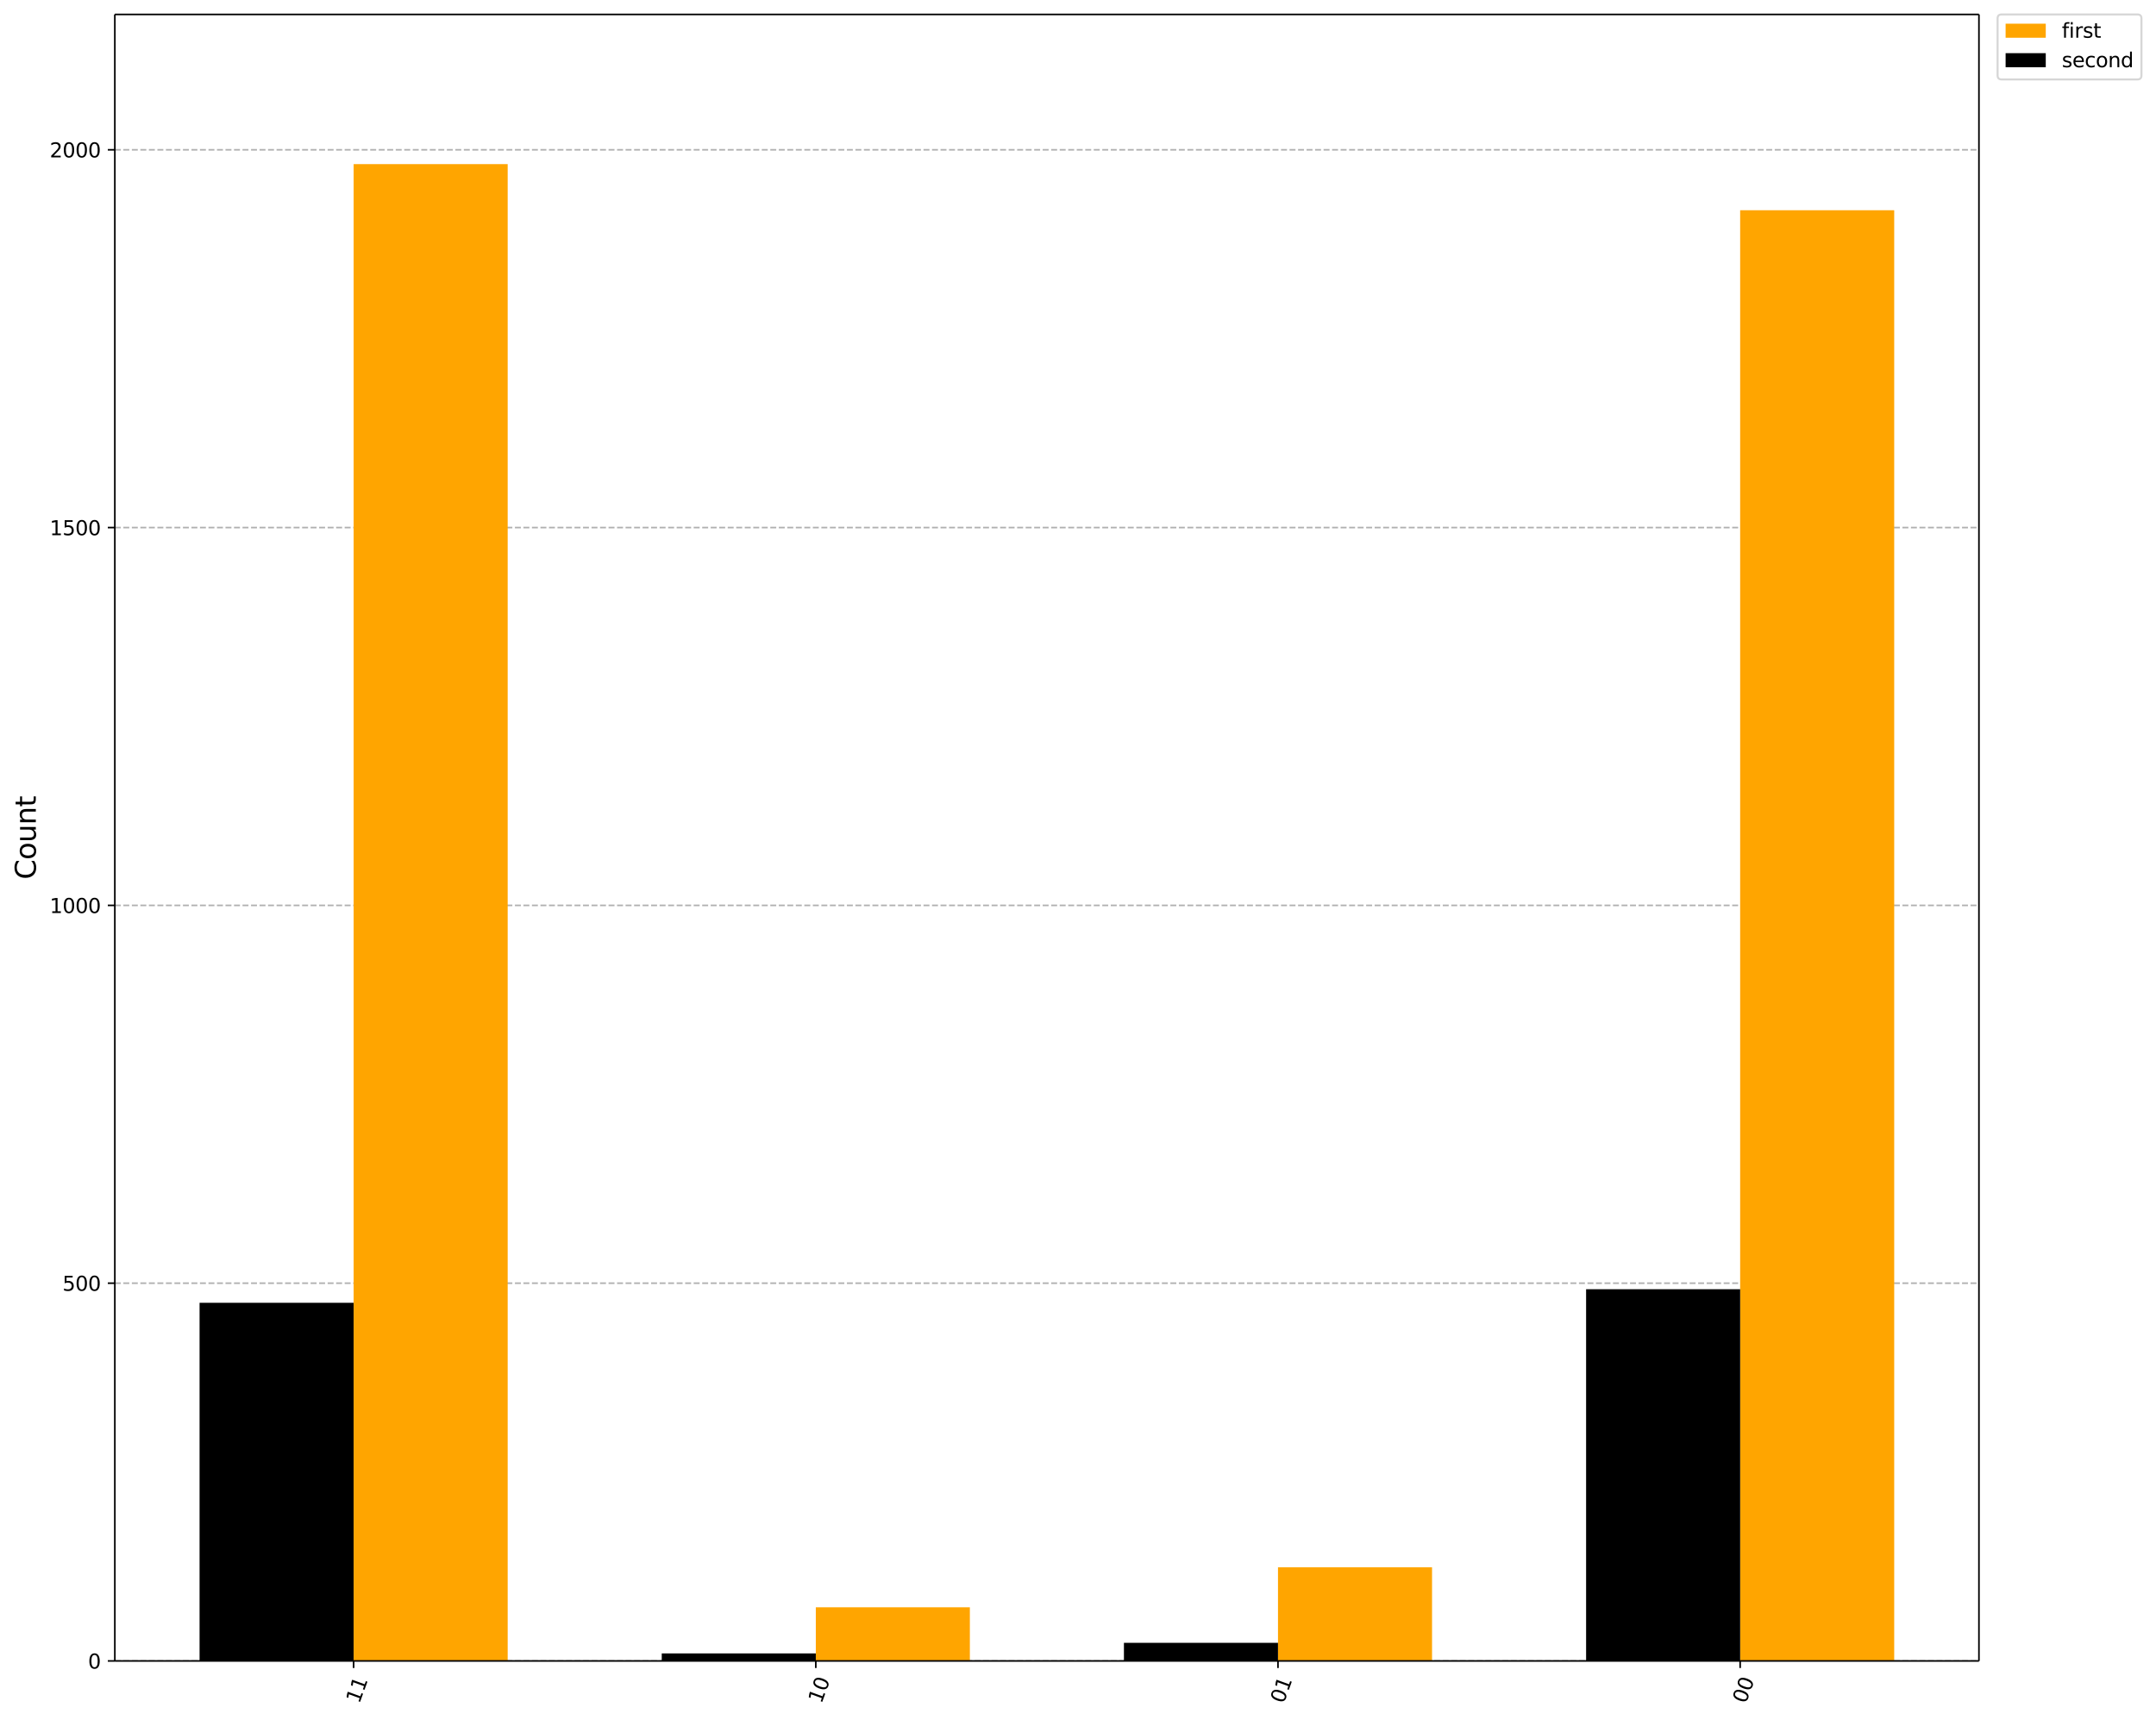 <?xml version="1.0" encoding="UTF-8"?><!DOCTYPE svg  PUBLIC '-//W3C//DTD SVG 1.1//EN'  'http://www.w3.org/Graphics/SVG/1.1/DTD/svg11.dtd'><svg width="1073.9pt" height="856.61pt" version="1.1" viewBox="0 0 1073.9 856.61" xmlns="http://www.w3.org/2000/svg" xmlns:xlink="http://www.w3.org/1999/xlink"><defs><style type="text/css">*{stroke-linejoin: round; stroke-linecap: butt}</style></defs><path d="m0 856.61h1073.9v-856.61h-1073.9z" fill="#ffffff"/><path d="m57.199 827.14h928.51v-819.94h-928.51z" fill="#ffffff"/><defs><path id="e5febe8ed97" d="m0 0v3.5" stroke="#000000" stroke-width=".8"/></defs><use x="866.768" y="827.143" stroke="#000000" stroke-width=".8" xlink:href="#e5febe8ed97"/><g transform="translate(869.56 848.7) rotate(-70) scale(.1 -.1)"><defs><path id="DejaVuSans-30" transform="scale(.016)" d="m2034 4250q-487 0-733-480-245-479-245-1442 0-959 245-1439 246-480 733-480 491 0 736 480 246 480 246 1439 0 963-246 1442-245 480-736 480zm0 500q785 0 1199-621 414-620 414-1801 0-1178-414-1799-414-620-1199-620-784 0-1198 620-414 621-414 1799 0 1181 414 1801 414 621 1198 621z"/></defs><use xlink:href="#DejaVuSans-30"/><use transform="translate(63.623)" xlink:href="#DejaVuSans-30"/></g><use x="636.559" y="827.143" stroke="#000000" stroke-width=".8" xlink:href="#e5febe8ed97"/><g transform="translate(639.35 848.7) rotate(-70) scale(.1 -.1)"><defs><path id="DejaVuSans-31" transform="scale(.016)" d="m794 531h1031v3560l-1122-225v575l1116 225h631v-4135h1031v-531h-2687v531z"/></defs><use xlink:href="#DejaVuSans-30"/><use transform="translate(63.623)" xlink:href="#DejaVuSans-31"/></g><use x="406.35" y="827.143" stroke="#000000" stroke-width=".8" xlink:href="#e5febe8ed97"/><g transform="translate(409.14 848.7) rotate(-70) scale(.1 -.1)"><use xlink:href="#DejaVuSans-31"/><use transform="translate(63.623)" xlink:href="#DejaVuSans-30"/></g><use x="176.141" y="827.143" stroke="#000000" stroke-width=".8" xlink:href="#e5febe8ed97"/><g transform="translate(178.93 848.7) rotate(-70) scale(.1 -.1)"><use xlink:href="#DejaVuSans-31"/><use transform="translate(63.623)" xlink:href="#DejaVuSans-31"/></g><path d="m57.199 827.14h928.51" clip-path="url(#6ffb139bae2)" fill="none" stroke="#b0b0b0" stroke-dasharray="2.96,1.28" stroke-width=".8"/><defs><path id="4ed74a9f9a8" d="m0 0h-3.5" stroke="#000000" stroke-width=".8"/></defs><use x="57.199" y="827.143" stroke="#000000" stroke-width=".8" xlink:href="#4ed74a9f9a8"/><g transform="translate(43.837 830.94) scale(.1 -.1)"><use xlink:href="#DejaVuSans-30"/></g><path d="m57.199 639.01h928.51" clip-path="url(#6ffb139bae2)" fill="none" stroke="#b0b0b0" stroke-dasharray="2.96,1.28" stroke-width=".8"/><use x="57.199" y="639.005" stroke="#000000" stroke-width=".8" xlink:href="#4ed74a9f9a8"/><g transform="translate(31.112 642.8) scale(.1 -.1)"><defs><path id="DejaVuSans-35" transform="scale(.016)" d="m691 4666h2478v-532h-1900v-1143q137 47 274 70 138 23 276 23 781 0 1237-428 457-428 457-1159 0-753-469-1171-469-417-1322-417-294 0-599 50-304 50-629 150v635q281-153 581-228t634-75q541 0 856 284 316 284 316 772 0 487-316 771-315 285-856 285-253 0-505-56-251-56-513-175v2344z"/></defs><use xlink:href="#DejaVuSans-35"/><use transform="translate(63.623)" xlink:href="#DejaVuSans-30"/><use transform="translate(127.25)" xlink:href="#DejaVuSans-30"/></g><path d="m57.199 450.87h928.51" clip-path="url(#6ffb139bae2)" fill="none" stroke="#b0b0b0" stroke-dasharray="2.96,1.28" stroke-width=".8"/><use x="57.199" y="450.867" stroke="#000000" stroke-width=".8" xlink:href="#4ed74a9f9a8"/><g transform="translate(24.749 454.67) scale(.1 -.1)"><use xlink:href="#DejaVuSans-31"/><use transform="translate(63.623)" xlink:href="#DejaVuSans-30"/><use transform="translate(127.25)" xlink:href="#DejaVuSans-30"/><use transform="translate(190.87)" xlink:href="#DejaVuSans-30"/></g><path d="m57.199 262.73h928.51" clip-path="url(#6ffb139bae2)" fill="none" stroke="#b0b0b0" stroke-dasharray="2.96,1.28" stroke-width=".8"/><use x="57.199" y="262.729" stroke="#000000" stroke-width=".8" xlink:href="#4ed74a9f9a8"/><g transform="translate(24.749 266.53) scale(.1 -.1)"><use xlink:href="#DejaVuSans-31"/><use transform="translate(63.623)" xlink:href="#DejaVuSans-35"/><use transform="translate(127.25)" xlink:href="#DejaVuSans-30"/><use transform="translate(190.87)" xlink:href="#DejaVuSans-30"/></g><path d="m57.199 74.591h928.51" clip-path="url(#6ffb139bae2)" fill="none" stroke="#b0b0b0" stroke-dasharray="2.96,1.28" stroke-width=".8"/><use x="57.199" y="74.591" stroke="#000000" stroke-width=".8" xlink:href="#4ed74a9f9a8"/><g transform="translate(24.749 78.39) scale(.1 -.1)"><defs><path id="DejaVuSans-32" transform="scale(.016)" d="m1228 531h2203v-531h-2962v531q359 372 979 998 621 627 780 809 303 340 423 576 121 236 121 464 0 372-261 606-261 235-680 235-297 0-627-103-329-103-704-313v638q381 153 712 231 332 78 607 78 725 0 1156-363 431-362 431-968 0-288-108-546-107-257-392-607-78-91-497-524-418-433-1181-1211z"/></defs><use xlink:href="#DejaVuSans-32"/><use transform="translate(63.623)" xlink:href="#DejaVuSans-30"/><use transform="translate(127.25)" xlink:href="#DejaVuSans-30"/><use transform="translate(190.87)" xlink:href="#DejaVuSans-30"/></g><g transform="translate(17.838 437.96) rotate(-90) scale(.14 -.14)"><defs><path id="DejaVuSans-43" transform="scale(.016)" d="m4122 4306v-665q-319 297-680 443-361 147-767 147-800 0-1225-489t-425-1414q0-922 425-1411t1225-489q406 0 767 147t680 444v-660q-331-225-702-338-370-112-782-112-1060 0-1670 648-609 649-609 1771 0 1125 609 1773 610 649 1670 649 418 0 788-111 371-111 696-333z"/><path id="DejaVuSans-6f" transform="scale(.016)" d="m1959 3097q-462 0-731-361t-269-989 267-989q268-361 733-361 460 0 728 362 269 363 269 988 0 622-269 986-268 364-728 364zm0 487q750 0 1178-488 429-487 429-1349 0-859-429-1349-428-489-1178-489-753 0-1180 489-426 490-426 1349 0 862 426 1349 427 488 1180 488z"/><path id="DejaVuSans-75" transform="scale(.016)" d="m544 1381v2119h575v-2097q0-497 193-746 194-248 582-248 465 0 735 297 271 297 271 810v1984h575v-3500h-575v538q-209-319-486-474-276-155-642-155-603 0-916 375-312 375-312 1097zm1447 2203z"/><path id="DejaVuSans-6e" transform="scale(.016)" d="m3513 2113v-2113h-575v2094q0 497-194 743-194 247-581 247-466 0-735-297-269-296-269-809v-1978h-578v3500h578v-544q207 316 486 472 280 156 646 156 603 0 912-373 310-373 310-1098z"/><path id="DejaVuSans-74" transform="scale(.016)" d="m1172 4494v-994h1184v-447h-1184v-1900q0-428 117-550t477-122h590v-481h-590q-666 0-919 248-253 249-253 905v1900h-422v447h422v994h578z"/></defs><use xlink:href="#DejaVuSans-43"/><use transform="translate(69.824)" xlink:href="#DejaVuSans-6f"/><use transform="translate(131.01)" xlink:href="#DejaVuSans-75"/><use transform="translate(194.38)" xlink:href="#DejaVuSans-6e"/><use transform="translate(257.76)" xlink:href="#DejaVuSans-74"/></g><path d="m943.5 827.14h-76.736v-722.45h76.736z" clip-path="url(#6ffb139bae2)" fill="#ffa500"/><path d="m713.3 827.14h-76.736v-46.658h76.736z" clip-path="url(#6ffb139bae2)" fill="#ffa500"/><path d="m483.09 827.14h-76.736v-26.716h76.736z" clip-path="url(#6ffb139bae2)" fill="#ffa500"/><path d="m252.88 827.14h-76.736v-745.4h76.736z" clip-path="url(#6ffb139bae2)" fill="#ffa500"/><path d="m866.77 827.14h-76.736v-185.13h76.736z" clip-path="url(#6ffb139bae2)"/><path d="m636.56 827.14h-76.736v-9.031h76.736z" clip-path="url(#6ffb139bae2)"/><path d="m406.35 827.14h-76.736v-3.763h76.736z" clip-path="url(#6ffb139bae2)"/><path d="m176.14 827.14h-76.736v-178.35h76.736z" clip-path="url(#6ffb139bae2)"/><path d="m57.199 827.14v-819.94" fill="none" stroke="#000000" stroke-linecap="square" stroke-width=".8"/><path d="m985.71 827.14v-819.94" fill="none" stroke="#000000" stroke-linecap="square" stroke-width=".8"/><path d="m57.199 827.14h928.51" fill="none" stroke="#000000" stroke-linecap="square" stroke-width=".8"/><path d="m57.199 7.2h928.51" fill="none" stroke="#000000" stroke-linecap="square" stroke-width=".8"/><path d="m996.99 39.556h67.666q2 0 2-2v-28.356q0-2-2-2h-67.666q-2 0-2 2v28.356q0 2 2 2z" fill="#ffffff" opacity=".8" stroke="#cccccc"/><path d="m998.99 18.798h20v-7h-20z" fill="#ffa500"/><g transform="translate(1027 18.798) scale(.1 -.1)"><defs><path id="DejaVuSans-66" transform="scale(.016)" d="m2375 4863v-479h-550q-309 0-430-125-120-125-120-450v-309h947v-447h-947v-3053h-578v3053h-550v447h550v244q0 584 272 851 272 268 862 268h544z"/><path id="DejaVuSans-69" transform="scale(.016)" d="m603 3500h575v-3500h-575v3500zm0 1363h575v-729h-575v729z"/><path id="DejaVuSans-72" transform="scale(.016)" d="m2631 2963q-97 56-211 82-114 27-251 27-488 0-749-317t-261-911v-1844h-578v3500h578v-544q182 319 472 473 291 155 707 155 59 0 131-8 72-7 159-23l3-590z"/><path id="DejaVuSans-73" transform="scale(.016)" d="m2834 3397v-544q-243 125-506 187-262 63-544 63-428 0-642-131t-214-394q0-200 153-314t616-217l197-44q612-131 870-370t258-667q0-488-386-773-386-284-1061-284-281 0-586 55t-642 164v594q319-166 628-249 309-82 613-82 406 0 624 139 219 139 219 392 0 234-158 359-157 125-692 241l-200 47q-534 112-772 345-237 233-237 639 0 494 350 762 350 269 994 269 318 0 599-47 282-46 519-140z"/></defs><use xlink:href="#DejaVuSans-66"/><use transform="translate(35.205)" xlink:href="#DejaVuSans-69"/><use transform="translate(62.988)" xlink:href="#DejaVuSans-72"/><use transform="translate(104.1)" xlink:href="#DejaVuSans-73"/><use transform="translate(156.2)" xlink:href="#DejaVuSans-74"/></g><path d="m998.99 33.477h20v-7h-20z"/><g transform="translate(1027 33.477) scale(.1 -.1)"><defs><path id="DejaVuSans-65" transform="scale(.016)" d="m3597 1894v-281h-2644q38-594 358-905t892-311q331 0 642 81t618 244v-544q-310-131-635-200t-659-69q-838 0-1327 487-489 488-489 1320 0 859 464 1363 464 505 1252 505 706 0 1117-455 411-454 411-1235zm-575 169q-6 471-264 752-258 282-683 282-481 0-770-272t-333-766l2050 4z"/><path id="DejaVuSans-63" transform="scale(.016)" d="m3122 3366v-538q-244 135-489 202t-495 67q-560 0-870-355-309-354-309-995t309-996q310-354 870-354 250 0 495 67t489 202v-532q-241-112-499-168-257-57-548-57-791 0-1257 497-465 497-465 1341 0 856 470 1346 471 491 1290 491 265 0 518-55 253-54 491-163z"/><path id="DejaVuSans-64" transform="scale(.016)" d="m2906 2969v1894h575v-4863h-575v525q-181-312-458-464-276-152-664-152-634 0-1033 506-398 507-398 1332t398 1331q399 506 1033 506 388 0 664-152 277-151 458-463zm-1959-1222q0-634 261-995t717-361 718 361q263 361 263 995t-263 995q-262 361-718 361t-717-361-261-995z"/></defs><use xlink:href="#DejaVuSans-73"/><use transform="translate(52.1)" xlink:href="#DejaVuSans-65"/><use transform="translate(113.62)" xlink:href="#DejaVuSans-63"/><use transform="translate(168.6)" xlink:href="#DejaVuSans-6f"/><use transform="translate(229.79)" xlink:href="#DejaVuSans-6e"/><use transform="translate(293.16)" xlink:href="#DejaVuSans-64"/></g><defs><clipPath id="6ffb139bae2"><rect x="57.199" y="7.2" width="928.51" height="819.94"/></clipPath></defs></svg>